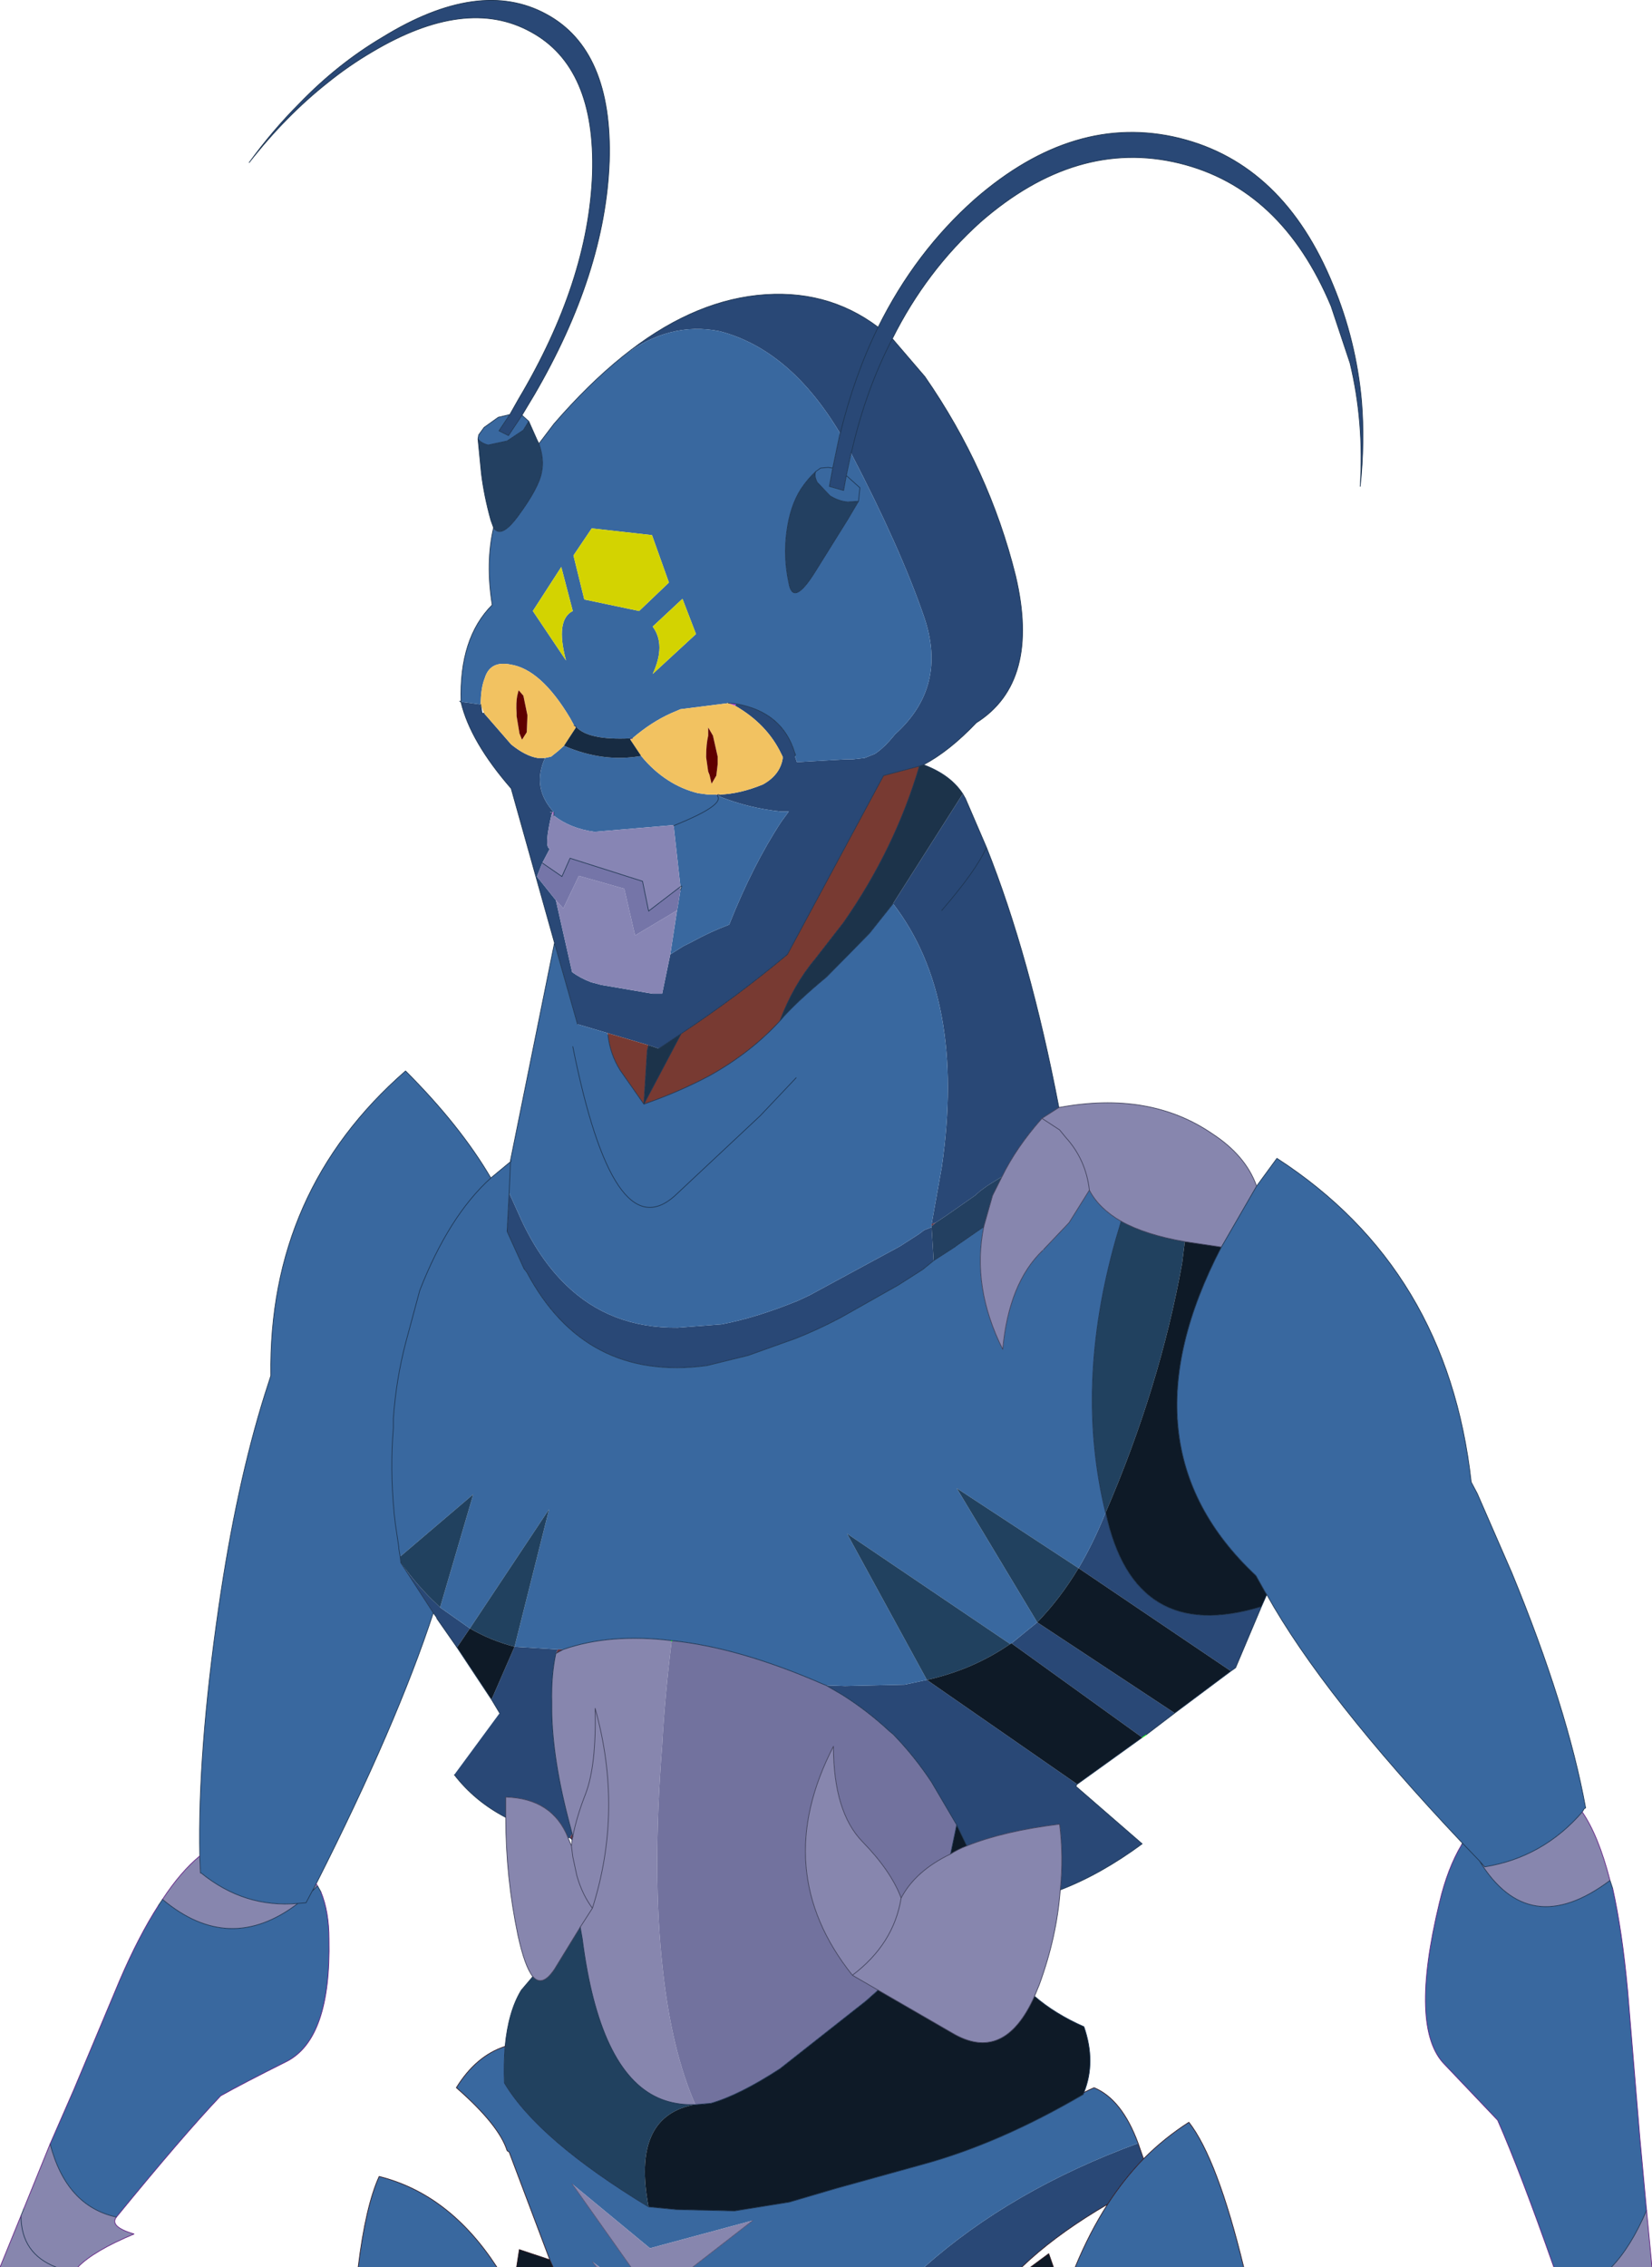 <?xml version="1.0" encoding="UTF-8" standalone="no"?>
<svg xmlns:xlink="http://www.w3.org/1999/xlink" height="167.35px" width="122.0px" xmlns="http://www.w3.org/2000/svg">
  <g transform="matrix(1, 0, 0, 1, -36.7, 107.9)">
    <path d="M74.35 -77.3 L75.0 -78.45 Q80.15 -87.1 80.45 -95.05 80.7 -102.95 75.9 -105.55 71.1 -108.2 64.15 -104.05 62.45 -103.05 60.9 -101.8 57.8 -99.35 55.1 -95.9 56.85 -98.3 58.8 -100.25 61.65 -103.2 64.95 -105.15 72.1 -109.55 77.05 -106.85 81.95 -104.2 81.7 -96.0 81.4 -87.75 76.15 -78.75 L75.25 -77.25 74.25 -75.75 73.55 -76.1 74.35 -77.3 M82.7 -81.6 Q87.6 -85.55 92.6 -86.1 97.7 -86.65 101.55 -83.75 104.3 -89.3 108.7 -93.2 116.05 -99.6 123.8 -97.7 131.5 -95.8 135.15 -86.85 136.85 -82.75 137.25 -78.3 137.5 -75.25 137.15 -72.0 137.45 -76.75 136.4 -81.1 L135.0 -85.3 Q131.35 -94.0 123.8 -95.85 116.2 -97.7 109.1 -91.5 105.1 -87.9 102.6 -82.9 L105.0 -80.1 Q109.75 -73.25 111.7 -65.4 113.55 -57.55 108.8 -54.55 106.8 -52.45 104.9 -51.45 L104.6 -51.35 101.95 -50.65 94.85 -37.45 Q91.15 -34.35 87.0 -31.6 L85.35 -30.5 84.6 -30.75 81.55 -31.65 79.35 -32.3 77.65 -38.3 74.45 -49.7 Q71.45 -53.15 70.75 -56.05 L70.65 -56.1 70.75 -56.1 72.2 -55.9 72.3 -55.25 72.45 -55.25 74.45 -52.95 Q75.5 -52.1 76.4 -51.95 L76.75 -51.95 76.95 -51.95 Q75.95 -49.75 77.6 -47.95 L77.45 -47.95 77.3 -47.95 77.45 -47.9 77.45 -47.85 Q76.85 -45.35 77.3 -45.25 L76.75 -44.2 76.35 -43.2 77.75 -41.45 78.95 -36.15 Q79.55 -35.7 80.35 -35.4 L81.1 -35.2 84.9 -34.55 85.6 -34.55 86.2 -37.45 87.15 -38.05 87.75 -38.35 Q89.1 -39.1 90.55 -39.65 92.3 -44.05 94.4 -47.25 L94.95 -48.0 94.65 -48.0 94.35 -48.0 Q92.0 -48.25 89.85 -49.1 L89.85 -49.25 Q91.35 -49.3 93.05 -50.0 94.3 -50.7 94.5 -51.9 L94.5 -52.05 94.4 -52.25 Q93.35 -54.45 91.0 -55.8 L91.05 -55.95 Q94.5 -55.35 95.4 -52.3 L95.45 -52.2 95.4 -52.1 95.55 -51.65 95.6 -51.65 99.15 -51.85 99.45 -51.85 99.65 -51.85 100.55 -51.95 101.3 -52.25 Q102.0 -52.7 102.8 -53.7 106.7 -57.2 104.95 -62.35 103.2 -67.45 99.55 -74.45 L99.2 -72.8 99.0 -71.7 97.95 -72.0 98.2 -73.35 98.7 -75.75 98.75 -75.9 Q95.05 -82.1 89.85 -83.45 86.1 -84.2 82.7 -81.6 M107.8 -49.3 L108.0 -48.95 109.55 -45.35 Q112.75 -37.35 114.9 -26.15 L113.65 -25.35 Q111.75 -23.2 110.7 -21.05 L109.65 -20.4 109.1 -20.0 108.7 -19.65 106.55 -18.15 105.8 -17.65 105.5 -17.55 106.25 -21.75 Q108.05 -34.2 102.65 -41.2 L107.8 -49.3 M129.85 10.7 L127.95 15.2 127.6 15.45 116.35 7.85 Q117.45 6.0 118.35 3.75 120.45 13.55 129.85 10.7 M123.45 18.55 L121.35 20.15 121.05 20.35 111.4 13.4 113.3 11.85 123.45 18.55 M116.25 23.8 L116.15 23.95 121.05 28.2 Q118.0 30.45 115.0 31.6 115.25 29.15 114.95 26.75 110.85 27.25 108.1 28.35 L107.35 26.8 105.5 23.65 Q104.25 21.75 102.65 20.1 L102.4 19.9 Q100.8 18.4 98.9 17.2 L97.7 16.5 99.1 16.55 103.5 16.45 105.15 16.1 116.25 23.8 M120.75 50.3 L121.15 51.45 Q119.7 52.95 118.5 54.8 115.15 56.75 112.8 58.85 L112.15 59.45 104.95 59.45 Q111.35 53.75 120.75 50.3 M74.05 26.25 Q71.75 25.05 70.25 23.1 L73.6 18.55 73.0 17.55 74.7 13.65 77.9 13.85 77.75 14.15 Q77.4 15.75 77.45 17.8 77.4 21.45 78.65 26.3 L78.95 27.45 78.8 27.75 78.65 27.75 Q77.5 24.85 74.05 24.75 L74.05 26.25 M70.45 13.7 L68.95 11.55 68.95 11.5 68.7 11.15 66.3 7.45 Q67.55 9.2 68.95 10.5 L69.2 10.75 71.4 12.3 70.45 13.7 M70.75 -56.05 L70.75 -56.1 70.75 -56.05 M105.65 -14.85 L104.85 -14.2 103.05 -13.05 98.8 -10.65 Q97.1 -9.75 95.45 -9.1 L91.95 -7.85 88.9 -7.1 Q79.9 -5.9 75.6 -14.0 L75.4 -14.25 74.15 -17.0 74.3 -19.85 75.2 -17.85 Q76.55 -14.95 78.45 -13.1 81.75 -9.85 86.75 -9.9 L90.0 -10.15 Q92.6 -10.65 95.65 -11.9 L96.5 -12.3 103.15 -15.9 104.55 -16.8 104.95 -17.1 105.45 -17.3 105.5 -17.3 105.65 -14.85 M102.6 -82.9 Q100.65 -79.15 99.6 -74.6 L99.55 -74.45 99.6 -74.6 Q100.65 -79.15 102.6 -82.9 M98.75 -75.9 Q99.8 -80.2 101.55 -83.75 99.8 -80.2 98.75 -75.9 M106.25 -40.7 Q108.8 -43.65 109.55 -45.35 108.8 -43.65 106.25 -40.7" fill="#294876" fill-rule="evenodd" stroke="none"/>
    <path d="M75.75 -76.8 L76.35 -75.45 76.5 -75.15 Q76.9 -74.0 76.7 -73.05 76.5 -71.9 74.95 -69.8 73.7 -68.1 73.15 -68.95 L72.95 -69.5 Q72.45 -71.3 72.25 -72.95 L72.0 -75.5 Q72.2 -75.2 72.75 -75.05 L74.15 -75.35 75.35 -76.15 75.75 -76.8 M79.2 -54.3 L79.25 -54.25 79.2 -54.15 79.2 -54.25 79.2 -54.3 M100.1 -70.9 L99.3 -69.55 96.9 -65.7 Q95.25 -63.05 94.95 -64.9 94.55 -66.75 94.8 -68.65 95.05 -70.55 95.85 -71.8 96.35 -72.55 96.95 -73.1 96.8 -72.8 97.05 -72.3 L98.0 -71.3 Q98.65 -70.9 99.3 -70.85 L100.1 -70.9 M105.65 -14.85 L105.5 -17.3 105.5 -17.4 105.8 -17.65 106.55 -18.15 108.7 -19.65 109.1 -20.0 109.65 -20.4 110.7 -21.05 110.3 -20.25 110.0 -19.65 109.35 -17.35 107.4 -16.0 107.2 -15.85 105.65 -14.85" fill="#234061" fill-rule="evenodd" stroke="none"/>
    <path d="M74.35 -77.3 L73.55 -76.1 74.25 -75.75 75.25 -77.25 75.75 -76.8 75.35 -76.15 74.15 -75.35 72.75 -75.05 Q72.2 -75.2 72.0 -75.5 L72.05 -75.8 72.45 -76.35 73.5 -77.1 74.35 -77.3 M76.5 -75.15 L77.6 -76.6 Q80.15 -79.55 82.7 -81.6 86.1 -84.2 89.85 -83.45 95.05 -82.1 98.75 -75.9 L98.7 -75.75 98.2 -73.35 97.85 -73.4 97.3 -73.35 96.95 -73.1 97.3 -73.35 97.85 -73.4 98.2 -73.35 97.95 -72.0 99.0 -71.7 99.2 -72.8 99.55 -74.45 Q103.2 -67.45 104.95 -62.35 106.7 -57.2 102.8 -53.7 102.0 -52.7 101.3 -52.25 L100.55 -51.95 99.65 -51.85 99.45 -51.85 99.15 -51.85 95.6 -51.65 95.55 -51.65 95.4 -52.1 95.45 -52.2 95.4 -52.3 Q94.5 -55.35 91.05 -55.95 L90.5 -56.0 86.95 -55.55 86.25 -55.25 Q84.8 -54.6 83.4 -53.4 L83.25 -53.4 Q80.15 -53.25 79.25 -54.25 L79.2 -54.3 79.1 -54.35 78.8 -54.9 Q76.65 -58.5 74.4 -58.85 72.9 -59.15 72.5 -57.85 72.2 -57.1 72.2 -55.9 L70.75 -56.1 70.65 -56.1 70.65 -56.15 70.75 -56.1 Q70.6 -60.8 73.05 -63.25 72.55 -66.35 73.15 -68.95 73.7 -68.1 74.95 -69.8 76.5 -71.9 76.7 -73.05 76.9 -74.0 76.5 -75.15 M129.5 -20.35 L131.0 -22.4 Q143.6 -14.25 145.35 1.5 L145.8 2.35 148.35 8.2 Q152.45 18.15 153.8 25.55 L153.7 25.6 153.55 25.85 Q150.65 29.2 146.35 29.9 L145.95 29.45 144.7 28.15 145.95 29.45 Q149.6 35.4 155.6 30.9 L155.8 31.5 Q156.5 34.65 156.9 39.0 L157.8 49.85 158.3 55.25 Q157.15 57.95 155.7 59.45 L151.45 59.45 Q148.95 52.35 147.3 48.6 L143.4 44.5 Q140.75 41.85 143.0 32.55 143.6 30.0 144.65 28.25 L144.7 28.15 Q134.4 17.25 130.25 9.8 L130.15 9.65 129.45 8.4 Q119.25 -1.15 126.9 -15.85 L129.5 -20.35 M116.75 46.55 Q117.15 46.35 117.5 46.2 119.55 47.05 120.75 50.3 111.35 53.75 104.95 59.45 L87.85 59.45 92.3 56.0 84.7 58.05 78.95 53.3 83.3 59.45 81.0 59.45 80.45 59.05 80.75 59.45 77.55 59.45 77.3 58.9 74.3 50.95 74.15 50.85 Q73.55 48.95 70.4 46.2 71.85 43.85 74.0 43.15 73.9 44.4 73.95 45.85 76.45 50.05 84.6 55.0 L86.65 55.2 90.95 55.3 95.0 54.65 98.4 53.65 104.9 51.85 Q110.55 50.3 116.7 46.7 L116.75 46.55 M121.15 51.45 Q122.7 49.9 124.5 48.75 126.6 51.45 128.55 59.45 L116.1 59.45 Q117.15 56.9 118.5 54.8 119.7 52.95 121.15 51.45 M68.7 11.15 Q66.0 19.4 60.05 31.15 L59.75 31.7 59.3 32.55 58.7 32.6 59.3 32.55 59.75 31.7 60.15 31.3 60.4 31.75 Q61.0 33.2 61.0 35.25 61.15 42.55 57.9 44.25 54.6 45.9 53.0 46.8 50.2 49.75 45.3 55.75 41.6 54.95 40.4 50.35 L42.15 46.35 45.55 38.25 Q46.95 35.0 48.4 32.75 L48.7 32.3 Q53.65 36.45 58.7 32.6 54.75 32.95 51.55 30.35 L51.5 30.35 51.45 29.1 Q51.3 21.45 52.85 10.75 54.15 1.75 56.25 -4.95 L56.7 -6.35 Q56.5 -20.0 66.65 -28.85 70.7 -24.8 72.95 -20.95 L74.4 -22.15 74.45 -22.2 74.4 -22.25 77.65 -38.3 79.35 -32.3 81.55 -31.65 81.6 -31.5 Q81.75 -30.1 82.5 -28.9 L84.25 -26.4 Q86.85 -27.3 89.1 -28.5 92.15 -30.2 94.3 -32.55 95.4 -33.85 97.75 -35.8 L100.9 -39.0 102.65 -41.2 Q108.05 -34.2 106.25 -21.75 L105.5 -17.55 105.5 -17.4 105.5 -17.3 105.45 -17.3 104.95 -17.1 104.55 -16.8 103.15 -15.9 96.5 -12.3 95.65 -11.9 Q92.6 -10.65 90.0 -10.15 L86.75 -9.9 Q81.75 -9.85 78.45 -13.1 76.55 -14.95 75.2 -17.85 L74.3 -19.85 74.4 -22.15 74.3 -19.85 74.15 -17.0 75.4 -14.25 75.6 -14.0 Q79.9 -5.9 88.9 -7.1 L91.95 -7.85 95.45 -9.1 Q97.1 -9.75 98.8 -10.65 L103.05 -13.05 104.85 -14.2 105.65 -14.85 107.2 -15.85 107.4 -16.0 109.35 -17.35 Q108.45 -12.9 110.75 -8.3 111.2 -13.2 113.7 -15.6 L113.75 -15.65 115.65 -17.65 117.15 -20.05 Q117.85 -18.7 119.5 -17.75 L119.1 -16.4 Q116.05 -5.6 118.35 3.75 117.45 6.0 116.35 7.85 L107.35 1.95 113.3 11.85 111.4 13.4 111.3 13.45 99.25 5.3 105.15 16.1 103.5 16.45 99.1 16.55 97.7 16.5 97.45 16.4 Q91.25 13.7 86.3 13.2 81.75 12.65 78.3 13.85 L77.9 13.85 74.7 13.65 77.25 3.5 71.4 12.3 69.2 10.75 71.65 2.4 66.25 7.0 66.15 6.4 66.15 6.3 65.9 4.6 65.8 3.75 65.8 3.7 Q65.5 0.5 65.75 -2.5 L65.75 -3.2 Q65.95 -6.05 66.65 -8.75 L67.7 -12.65 Q69.85 -18.15 72.95 -20.95 69.85 -18.15 67.7 -12.65 L66.65 -8.75 Q65.95 -6.05 65.75 -3.2 L65.75 -2.5 Q65.5 0.5 65.8 3.7 L65.8 3.75 65.9 4.6 66.15 6.3 66.15 6.4 66.25 7.0 66.3 7.45 68.7 11.15 M79.05 -66.9 L79.85 -63.65 83.9 -62.8 86.1 -64.9 84.85 -68.4 80.4 -68.9 79.05 -66.9 M78.15 -66.05 L76.05 -62.8 78.5 -59.15 Q77.7 -62.15 79.0 -62.8 L78.15 -66.05 M100.1 -70.9 L100.2 -71.85 100.2 -71.9 99.2 -72.8 100.2 -71.9 100.2 -71.85 100.1 -70.9 99.3 -70.85 Q98.65 -70.9 98.0 -71.3 L97.05 -72.3 Q96.8 -72.8 96.95 -73.1 96.35 -72.55 95.85 -71.8 95.05 -70.55 94.8 -68.65 94.55 -66.75 94.95 -64.9 95.25 -63.05 96.9 -65.7 L99.3 -69.55 100.1 -70.9 M76.95 -51.95 L77.4 -52.05 77.9 -52.45 78.35 -52.85 Q81.25 -51.6 84.05 -52.1 84.95 -51.0 86.05 -50.3 87.05 -49.65 88.25 -49.35 L89.0 -49.25 89.6 -49.25 89.65 -49.2 89.75 -49.25 89.85 -49.1 Q92.0 -48.25 94.35 -48.0 L94.65 -48.0 94.95 -48.0 94.4 -47.25 Q92.3 -44.05 90.55 -39.65 89.1 -39.1 87.75 -38.35 L87.15 -38.05 86.2 -37.45 86.7 -40.7 86.75 -40.95 86.95 -42.2 87.05 -42.5 86.95 -42.45 86.45 -46.95 86.5 -47.0 80.6 -46.5 Q78.8 -46.75 77.6 -47.7 L77.6 -47.95 Q75.95 -49.75 76.95 -51.95 M84.9 -61.65 Q85.9 -60.3 84.9 -58.15 L88.1 -61.1 87.1 -63.7 84.9 -61.65 M86.45 -46.95 L87.4 -47.35 Q90.25 -48.6 89.65 -49.2 90.25 -48.6 87.4 -47.35 L86.45 -46.95 M95.5 -28.35 L92.85 -25.55 86.5 -19.6 Q82.0 -15.65 79.0 -30.65 82.0 -15.65 86.5 -19.6 L92.85 -25.55 95.5 -28.35 M63.15 59.45 Q63.7 54.95 64.7 52.75 69.9 54.05 73.4 59.45 L63.15 59.45" fill="#39689f" fill-rule="evenodd" stroke="none"/>
    <path d="M78.15 -66.05 L79.0 -62.8 Q77.7 -62.15 78.5 -59.15 L76.05 -62.8 78.15 -66.05 M79.05 -66.9 L80.4 -68.9 84.85 -68.4 86.1 -64.9 83.9 -62.8 79.85 -63.65 79.05 -66.9 M84.9 -61.65 L87.1 -63.7 88.1 -61.1 84.9 -58.15 Q85.9 -60.3 84.9 -61.65" fill="#d3d301" fill-rule="evenodd" stroke="none"/>
    <path d="M72.2 -55.9 Q72.2 -57.1 72.5 -57.85 72.9 -59.15 74.4 -58.85 76.65 -58.5 78.8 -54.9 L79.1 -54.35 79.2 -54.25 79.2 -54.15 78.35 -52.85 77.9 -52.45 77.4 -52.05 76.95 -51.95 76.75 -51.95 76.4 -51.95 Q75.5 -52.1 74.45 -52.95 L72.45 -55.25 72.2 -55.9 M83.4 -53.4 Q84.8 -54.6 86.25 -55.25 L86.95 -55.55 90.5 -56.0 91.0 -55.8 Q93.35 -54.45 94.4 -52.25 L94.5 -52.05 94.5 -51.9 Q94.3 -50.7 93.05 -50.0 91.35 -49.3 89.85 -49.25 L89.75 -49.25 89.6 -49.25 89.0 -49.25 88.25 -49.35 Q87.05 -49.65 86.05 -50.3 84.95 -51.0 84.05 -52.1 L83.25 -53.3 83.4 -53.4 M75.0 -56.95 L74.9 -56.55 Q74.8 -56.05 74.85 -55.25 L74.85 -55.1 74.85 -55.05 75.05 -53.85 75.05 -53.8 75.25 -53.3 75.6 -53.85 75.65 -55.1 75.35 -56.55 75.0 -56.95 M89.0 -54.2 L89.0 -53.6 Q88.85 -52.95 88.85 -52.05 L88.85 -52.0 88.9 -51.65 88.95 -51.3 89.0 -50.95 89.1 -50.7 89.25 -50.05 89.6 -50.65 89.7 -51.5 89.7 -51.65 89.7 -52.05 89.35 -53.6 89.0 -54.2" fill="#f2c261" fill-rule="evenodd" stroke="none"/>
    <path d="M75.0 -56.95 L75.35 -56.55 75.65 -55.1 75.6 -53.85 75.25 -53.3 75.05 -53.8 75.05 -53.85 74.85 -55.05 74.85 -55.1 74.85 -55.25 Q74.8 -56.05 74.9 -56.55 L75.0 -56.95 M89.0 -54.2 L89.35 -53.6 89.7 -52.05 89.7 -51.65 89.7 -51.5 89.6 -50.65 89.25 -50.05 89.1 -50.7 89.0 -50.95 88.95 -51.3 88.9 -51.65 88.85 -52.0 88.85 -52.05 Q88.85 -52.95 89.0 -53.6 L89.0 -54.2" fill="#5f0000" fill-rule="evenodd" stroke="none"/>
    <path d="M79.1 -54.35 L79.2 -54.3 79.2 -54.25 79.1 -54.35 M83.25 -53.4 L83.4 -53.4 83.25 -53.3 83.25 -53.4 M77.45 -47.9 L77.45 -47.95 77.6 -47.95 77.6 -47.7 77.45 -47.85 77.45 -47.9 M89.6 -49.25 L89.75 -49.25 89.65 -49.2 89.6 -49.25" fill="#ca7de1" fill-rule="evenodd" stroke="none"/>
    <path d="M79.25 -54.25 Q80.15 -53.25 83.25 -53.4 L83.25 -53.3 84.05 -52.1 Q81.25 -51.6 78.35 -52.85 L79.2 -54.15 79.25 -54.25" fill="#172b42" fill-rule="evenodd" stroke="none"/>
    <path d="M77.45 -47.85 L77.6 -47.7 Q78.8 -46.75 80.6 -46.5 L86.5 -47.0 86.45 -46.95 86.95 -42.45 84.6 -40.65 84.15 -42.85 78.8 -44.55 78.2 -43.2 76.75 -44.2 77.3 -45.25 Q76.85 -45.35 77.45 -47.85 M77.75 -41.45 L78.3 -40.85 79.45 -43.25 82.8 -42.3 83.6 -38.85 86.7 -40.7 86.2 -37.45 85.6 -34.55 84.9 -34.55 81.1 -35.2 80.35 -35.4 Q79.55 -35.7 78.95 -36.15 L77.75 -41.45" fill="#8785b4" fill-rule="evenodd" stroke="none"/>
    <path d="M76.75 -44.2 L78.2 -43.2 78.8 -44.55 84.15 -42.85 84.6 -40.65 86.95 -42.45 86.95 -42.2 86.75 -40.95 86.7 -40.7 83.6 -38.85 82.8 -42.3 79.45 -43.25 78.3 -40.85 77.75 -41.45 76.35 -43.2 76.75 -44.2" fill="#7575a8" fill-rule="evenodd" stroke="none"/>
    <path d="M90.5 -56.0 L91.05 -55.95 91.0 -55.8 90.5 -56.0" fill="#b547d6" fill-rule="evenodd" stroke="none"/>
    <path d="M81.55 -31.65 L84.6 -30.75 84.5 -30.35 84.25 -26.4 82.5 -28.9 Q81.75 -30.1 81.6 -31.5 L81.55 -31.65 M87.0 -31.6 Q91.15 -34.35 94.85 -37.45 L101.95 -50.65 104.6 -51.35 Q102.8 -45.25 99.0 -39.8 L96.9 -37.1 Q95.3 -35.2 94.3 -32.55 92.15 -30.2 89.1 -28.5 86.85 -27.3 84.25 -26.4 L86.05 -29.8 87.0 -31.6" fill="#783a32" fill-rule="evenodd" stroke="none"/>
    <path d="M104.9 -51.45 Q106.9 -50.7 107.8 -49.3 L102.65 -41.2 100.9 -39.0 97.75 -35.8 Q95.4 -33.85 94.3 -32.55 95.3 -35.2 96.9 -37.1 L99.0 -39.8 Q102.8 -45.25 104.6 -51.35 L104.9 -51.45 M84.6 -30.75 L85.35 -30.5 87.0 -31.6 86.05 -29.8 84.25 -26.4 84.5 -30.35 84.6 -30.75 M89.85 -49.25 L89.85 -49.1 89.75 -49.25 89.85 -49.25" fill="#1c334a" fill-rule="evenodd" stroke="none"/>
    <path d="M114.9 -26.15 Q121.6 -27.4 126.25 -24.2 128.7 -22.6 129.5 -20.35 L126.9 -15.85 124.2 -16.25 Q121.3 -16.75 119.5 -17.75 117.85 -18.7 117.15 -20.05 L115.65 -17.65 113.75 -15.65 113.7 -15.6 Q111.2 -13.2 110.75 -8.3 108.45 -12.9 109.35 -17.35 L110.0 -19.65 110.3 -20.25 110.7 -21.05 Q111.75 -23.2 113.65 -25.35 L114.9 -26.15 M153.55 25.85 Q154.75 27.6 155.6 30.9 149.6 35.4 145.95 29.45 L146.35 29.9 Q150.65 29.2 153.55 25.85 M158.3 55.25 L158.7 59.45 155.7 59.45 Q157.15 57.95 158.3 55.25 M115.0 31.6 Q114.75 35.05 113.45 38.6 L113.1 39.45 Q110.85 44.45 107.0 42.15 L101.55 39.0 99.65 37.9 Q93.5 30.2 98.25 21.0 98.25 25.85 100.4 28.05 102.5 30.2 103.25 32.2 104.3 30.2 106.9 28.95 107.45 28.6 108.1 28.35 110.85 27.25 114.95 26.75 115.25 29.15 115.0 31.6 M87.85 59.45 L83.3 59.45 78.95 53.3 84.7 58.05 92.3 56.0 87.85 59.45 M81.0 59.45 L80.75 59.45 80.45 59.05 81.0 59.45 M76.05 38.0 Q75.45 37.25 74.95 34.95 74.05 30.65 74.05 26.25 L74.05 24.75 Q77.5 24.85 78.65 27.75 L78.9 28.35 78.95 27.9 79.0 27.7 79.0 27.65 Q79.3 26.15 79.95 24.5 80.75 22.4 80.65 18.2 82.75 25.7 80.45 32.95 L79.55 34.35 77.65 37.45 Q76.75 38.8 76.05 38.0 M60.05 31.15 L60.15 31.3 59.75 31.7 60.05 31.15 M45.3 55.75 Q44.75 56.45 46.6 57.0 43.6 58.25 42.45 59.45 L40.85 59.45 36.7 59.45 38.25 55.65 38.45 55.15 40.4 50.35 Q41.6 54.95 45.3 55.75 M48.7 32.3 Q50.05 30.25 51.45 29.1 L51.5 30.35 51.55 30.35 Q54.75 32.95 58.7 32.6 53.65 36.45 48.7 32.3 M78.3 13.85 Q81.75 12.65 86.3 13.2 L86.3 13.25 Q85.8 17.3 85.6 20.95 84.85 30.5 85.65 37.5 86.3 43.45 88.05 47.45 L87.55 47.45 Q86.3 47.4 85.3 46.95 80.95 45.0 79.7 35.2 L79.55 34.35 80.45 32.95 Q82.75 25.7 80.65 18.2 80.75 22.4 79.95 24.5 79.3 26.15 79.0 27.65 L78.95 27.45 78.65 26.3 Q77.4 21.45 77.45 17.8 77.4 15.75 77.75 14.15 L78.3 13.85 M117.15 -20.05 Q116.9 -22.3 115.4 -23.95 L114.95 -24.5 113.65 -25.35 114.95 -24.5 115.4 -23.95 Q116.9 -22.3 117.15 -20.05 M99.65 37.9 Q102.7 35.6 103.25 32.2 102.7 35.6 99.65 37.9 M80.45 32.95 Q79.7 31.95 79.3 30.55 L79.0 29.15 78.9 28.35 79.0 29.15 79.3 30.55 Q79.7 31.95 80.45 32.95 M38.25 55.65 Q38.25 58.45 40.85 59.45 38.25 58.45 38.25 55.65" fill="#8786ae" fill-rule="evenodd" stroke="none"/>
    <path d="M86.95 -42.2 L86.95 -42.45 87.05 -42.5 86.95 -42.2" fill="#eff5f3" fill-rule="evenodd" stroke="none"/>
    <path d="M74.0 43.15 Q74.25 40.55 75.2 39.0 L76.05 38.0 Q76.75 38.8 77.65 37.45 L79.55 34.35 79.7 35.2 Q80.95 45.0 85.3 46.95 86.3 47.4 87.55 47.45 L88.05 47.45 87.75 47.5 Q83.35 48.5 84.6 55.0 76.45 50.05 73.95 45.85 73.9 44.4 74.0 43.15 M66.25 7.0 L71.65 2.4 69.2 10.75 68.95 10.5 Q67.55 9.2 66.3 7.45 L66.25 7.0 M71.4 12.3 L77.25 3.5 74.7 13.65 Q72.95 13.2 71.4 12.3 M105.15 16.1 L99.25 5.3 111.3 13.45 Q108.55 15.35 105.15 16.1 M113.3 11.85 L107.35 1.95 116.35 7.85 Q115.0 10.1 113.3 11.85 M118.35 3.75 Q116.05 -5.6 119.1 -16.4 L119.5 -17.75 Q121.3 -16.75 124.2 -16.25 L124.0 -14.65 Q122.35 -5.5 118.35 3.75" fill="#21415f" fill-rule="evenodd" stroke="none"/>
    <path d="M77.9 13.85 L78.3 13.85 77.75 14.15 77.9 13.85 M105.5 -17.55 L105.8 -17.65 105.5 -17.4 105.5 -17.55 M78.8 27.75 L78.95 27.45 79.0 27.7 78.95 27.9 78.8 27.75" fill="#643342" fill-rule="evenodd" stroke="none"/>
    <path d="M130.25 9.8 L129.85 10.7 Q120.45 13.55 118.35 3.75 122.35 -5.5 124.0 -14.65 L124.2 -16.25 126.9 -15.85 Q119.25 -1.15 129.45 8.4 L130.15 9.65 130.25 9.8 M127.6 15.45 L123.45 18.55 113.3 11.85 Q115.0 10.1 116.35 7.85 L127.6 15.45 M121.05 20.35 L116.25 23.8 105.15 16.1 Q108.55 15.35 111.3 13.45 L111.4 13.4 121.05 20.35 M113.1 39.45 Q114.6 40.75 116.75 41.7 117.65 44.3 116.75 46.55 L116.7 46.7 Q110.55 50.3 104.9 51.85 L98.4 53.65 95.0 54.65 90.95 55.3 86.65 55.2 84.6 55.0 Q83.35 48.5 87.75 47.5 L88.05 47.45 89.2 47.35 Q91.3 46.75 94.3 44.8 L100.65 39.8 101.55 39.0 107.0 42.15 Q110.85 44.45 113.1 39.45 M77.55 59.45 L74.85 59.45 75.05 58.15 77.3 58.9 77.55 59.45 M73.0 17.55 L70.45 13.7 71.4 12.3 Q72.95 13.2 74.7 13.65 L73.0 17.55 M107.35 26.8 L108.1 28.35 Q107.45 28.6 106.9 28.95 L107.35 26.8 M112.8 59.45 L114.15 58.45 114.5 59.45 112.8 59.45" fill="#0e1a27" fill-rule="evenodd" stroke="none"/>
    <path d="M86.3 13.2 Q91.25 13.7 97.45 16.4 L97.7 16.5 98.9 17.2 Q100.8 18.4 102.4 19.9 L102.65 20.1 Q104.25 21.75 105.5 23.65 L107.35 26.8 106.9 28.95 Q104.3 30.2 103.25 32.2 102.5 30.2 100.4 28.05 98.25 25.85 98.25 21.0 93.5 30.2 99.65 37.9 L101.55 39.0 100.65 39.8 94.3 44.8 Q91.3 46.75 89.2 47.35 L88.05 47.45 Q86.3 43.45 85.65 37.5 84.85 30.5 85.6 20.95 85.8 17.3 86.3 13.25 L86.3 13.2" fill="#72729e" fill-rule="evenodd" stroke="none"/>
    <path d="M78.95 27.45 L79.0 27.65 79.0 27.7 78.95 27.45" fill="#783d4a" fill-rule="evenodd" stroke="none"/>
    <path d="M75.25 -77.25 L76.15 -78.75 Q81.4 -87.75 81.7 -96.0 81.95 -104.2 77.05 -106.85 72.1 -109.55 64.95 -105.15 61.65 -103.2 58.8 -100.25 56.85 -98.3 55.1 -95.9 57.8 -99.35 60.9 -101.8 62.45 -103.05 64.15 -104.05 71.1 -108.2 75.9 -105.55 80.7 -102.95 80.45 -95.05 80.15 -87.1 75.0 -78.45 L74.35 -77.3 73.55 -76.1 74.25 -75.75 75.25 -77.25 75.75 -76.8 76.35 -75.45 76.5 -75.15 77.6 -76.6 Q80.15 -79.55 82.7 -81.6 87.6 -85.55 92.6 -86.1 97.7 -86.65 101.55 -83.75 104.3 -89.3 108.7 -93.2 116.05 -99.6 123.8 -97.7 131.5 -95.8 135.15 -86.85 136.85 -82.75 137.25 -78.3 137.5 -75.25 137.15 -72.0 137.45 -76.75 136.4 -81.1 L135.0 -85.3 Q131.35 -94.0 123.8 -95.85 116.2 -97.7 109.1 -91.5 105.1 -87.9 102.6 -82.9 L105.0 -80.1 Q109.75 -73.25 111.7 -65.4 113.55 -57.55 108.8 -54.55 106.8 -52.45 104.9 -51.45 106.9 -50.7 107.8 -49.3 L108.0 -48.95 109.55 -45.35 Q112.75 -37.35 114.9 -26.15 M129.5 -20.35 L131.0 -22.4 Q143.6 -14.25 145.35 1.5 L145.8 2.35 148.35 8.2 Q152.45 18.15 153.8 25.55 L153.7 25.6 153.55 25.85 M155.6 30.9 L155.8 31.5 M144.65 28.25 L144.7 28.15 Q134.4 17.25 130.25 9.8 L129.85 10.7 127.95 15.2 127.6 15.45 123.45 18.55 121.35 20.15 M121.05 20.35 L116.25 23.8 116.15 23.95 121.05 28.2 Q118.0 30.45 115.0 31.6 M113.1 39.45 Q114.6 40.75 116.75 41.7 117.65 44.3 116.75 46.55 M74.0 43.15 Q74.25 40.55 75.2 39.0 L76.05 38.0 M74.05 26.25 Q71.75 25.05 70.25 23.1 M73.6 18.55 L73.0 17.55 70.45 13.7 68.95 11.55 M68.95 11.5 L68.7 11.15 Q66.0 19.4 60.05 31.15 M60.15 31.3 L60.4 31.75 M38.25 55.65 L38.45 55.15 M48.4 32.75 L48.7 32.3 M51.45 29.1 Q51.3 21.45 52.85 10.75 54.15 1.75 56.25 -4.95 L56.7 -6.35 Q56.5 -20.0 66.65 -28.85 70.7 -24.8 72.95 -20.95 L74.4 -22.15 74.4 -22.25 77.65 -38.3 74.45 -49.7 Q71.45 -53.15 70.75 -56.05 M70.65 -56.15 L70.75 -56.1 Q70.6 -60.8 73.05 -63.25 72.55 -66.35 73.15 -68.95 L72.95 -69.5 Q72.45 -71.3 72.25 -72.95 L72.0 -75.5 72.05 -75.8 72.45 -76.35 73.5 -77.1 74.35 -77.3 M72.0 -75.5 Q72.2 -75.2 72.75 -75.05 L74.15 -75.35 75.35 -76.15 75.75 -76.8 M76.5 -75.15 Q76.9 -74.0 76.7 -73.05 76.5 -71.9 74.95 -69.8 73.7 -68.1 73.15 -68.95 M79.1 -54.35 L79.2 -54.3 79.25 -54.25 M83.25 -53.4 L83.4 -53.4 M90.5 -56.0 L91.05 -55.95 Q94.5 -55.35 95.4 -52.3 L95.45 -52.2 95.4 -52.1 M99.55 -74.45 L99.2 -72.8 100.2 -71.9 100.2 -71.85 100.1 -70.9 99.3 -69.55 96.9 -65.7 Q95.25 -63.05 94.95 -64.9 94.55 -66.75 94.8 -68.65 95.05 -70.55 95.85 -71.8 96.35 -72.55 96.95 -73.1 L97.3 -73.35 97.85 -73.4 98.2 -73.35 98.7 -75.75 98.75 -75.9 M70.75 -56.1 L70.75 -56.05 M72.45 -55.25 L72.3 -55.25 72.2 -55.9 M77.45 -47.9 L77.45 -47.95 M77.45 -47.9 L77.45 -47.85 M77.6 -47.7 L77.6 -47.95 M76.75 -44.2 L78.2 -43.2 78.8 -44.55 84.15 -42.85 84.6 -40.65 86.95 -42.45 87.05 -42.5 86.95 -42.2 M77.65 -38.3 L79.35 -32.3 M85.35 -30.5 L87.0 -31.6 Q91.15 -34.35 94.85 -37.45 L101.95 -50.65 104.6 -51.35 104.9 -51.45 M74.4 -22.15 L74.45 -22.2 74.4 -22.25 M74.3 -19.85 L74.4 -22.15 M74.3 -19.85 L74.15 -17.0 75.4 -14.25 75.6 -14.0 Q79.9 -5.9 88.9 -7.1 L91.95 -7.85 95.45 -9.1 Q97.1 -9.75 98.8 -10.65 L103.05 -13.05 104.85 -14.2 105.65 -14.85 M72.95 -20.95 Q69.85 -18.15 67.7 -12.65 L66.65 -8.75 Q65.95 -6.05 65.75 -3.2 L65.75 -2.5 Q65.5 0.5 65.8 3.7 L65.8 3.75 65.9 4.6 66.15 6.3 66.15 6.4 66.25 7.0 M78.3 13.85 Q81.75 12.65 86.3 13.2 91.25 13.7 97.45 16.4 L97.7 16.5 98.9 17.2 Q100.8 18.4 102.4 19.9 L102.65 20.1 Q104.25 21.75 105.5 23.65 L107.35 26.8 108.1 28.35 M118.35 3.75 Q116.05 -5.6 119.1 -16.4 L119.5 -17.75 M109.35 -17.35 L107.4 -16.0 107.2 -15.85 105.65 -14.85 M99.55 -74.45 L99.6 -74.6 Q100.65 -79.15 102.6 -82.9 M98.2 -73.35 L97.95 -72.0 99.0 -71.7 99.2 -72.8 M100.1 -70.9 L99.3 -70.85 Q98.65 -70.9 98.0 -71.3 L97.05 -72.3 Q96.8 -72.8 96.95 -73.1 M101.55 -83.75 Q99.8 -80.2 98.75 -75.9 M109.55 -45.35 Q108.8 -43.65 106.25 -40.7 M89.65 -49.2 L89.75 -49.25 M89.65 -49.2 Q90.25 -48.6 87.4 -47.35 L86.45 -46.95 M81.6 -31.5 Q81.75 -30.1 82.5 -28.9 L84.25 -26.4 84.5 -30.35 84.6 -30.75 M87.0 -31.6 L86.05 -29.8 84.25 -26.4 Q86.85 -27.3 89.1 -28.5 92.15 -30.2 94.3 -32.55 95.3 -35.2 96.9 -37.1 L99.0 -39.8 Q102.8 -45.25 104.6 -51.35 M94.3 -32.55 Q95.4 -33.85 97.75 -35.8 L100.9 -39.0 102.65 -41.2 M79.0 -30.65 Q82.0 -15.65 86.5 -19.6 L92.85 -25.55 95.5 -28.35 M126.9 -15.85 L129.5 -20.35 M126.9 -15.85 Q119.25 -1.15 129.45 8.4 L130.15 9.65 130.25 9.8 M145.95 29.45 L146.35 29.9 Q150.65 29.2 153.55 25.85 M144.7 28.15 L145.95 29.45 Q149.6 35.4 155.6 30.9 M101.55 39.0 L100.65 39.8 94.3 44.8 Q91.3 46.75 89.2 47.35 L88.05 47.45 M84.6 55.0 L86.65 55.2 90.95 55.3 95.0 54.65 98.4 53.65 104.9 51.85 Q110.55 50.3 116.7 46.7 L116.75 46.55 M79.55 34.35 L79.7 35.2 Q80.95 45.0 85.3 46.95 86.3 47.4 87.55 47.45 L88.05 47.45 M107.35 26.8 L106.9 28.95 M155.7 59.45 Q157.15 57.95 158.3 55.25 M129.85 10.7 Q120.45 13.55 118.35 3.75 M66.3 7.45 L66.25 7.0 M68.7 11.15 L66.3 7.45 M77.75 14.15 L78.3 13.85 M78.95 27.45 L78.65 26.3 Q77.4 21.45 77.45 17.8 77.4 15.75 77.75 14.15 M51.45 29.1 L51.5 30.35 51.55 30.35 Q54.75 32.95 58.7 32.6 L59.3 32.55 59.75 31.7 60.05 31.15 M60.15 31.3 L59.75 31.7 M58.7 32.6 Q53.65 36.45 48.7 32.3 M78.65 27.75 L78.8 27.75 78.95 27.9 M78.95 27.45 L79.0 27.65 M79.0 27.7 L78.95 27.45 M74.0 43.15 Q73.9 44.4 73.95 45.85 76.45 50.05 84.6 55.0 M40.85 59.45 Q38.25 58.45 38.25 55.65 M40.4 50.35 Q41.6 54.95 45.3 55.75" fill="none" stroke="#1d3450" stroke-linecap="round" stroke-linejoin="round" stroke-width="0.05"/>
    <path d="M114.9 -26.15 Q121.6 -27.4 126.25 -24.2 128.7 -22.6 129.5 -20.35 M115.0 31.6 Q114.75 35.05 113.45 38.6 L113.1 39.45 M76.05 38.0 Q75.45 37.25 74.95 34.95 74.05 30.65 74.05 26.25 L74.05 24.75 Q77.5 24.85 78.65 27.75 L78.9 28.35 79.0 29.15 79.3 30.55 Q79.7 31.95 80.45 32.95 L79.55 34.35 77.65 37.45 Q76.75 38.8 76.05 38.0 M119.5 -17.75 Q117.85 -18.7 117.15 -20.05 L115.65 -17.65 113.75 -15.65 M113.7 -15.6 Q111.2 -13.2 110.75 -8.3 108.45 -12.9 109.35 -17.35 L110.0 -19.65 110.3 -20.25 110.7 -21.05 Q111.75 -23.2 113.65 -25.35 L114.9 -26.15 M113.65 -25.35 L114.95 -24.5 115.4 -23.95 Q116.9 -22.3 117.15 -20.05 M124.2 -16.25 L126.9 -15.85 M124.2 -16.25 Q121.3 -16.75 119.5 -17.75 M108.1 28.35 Q110.85 27.25 114.95 26.75 115.25 29.15 115.0 31.6 M106.9 28.95 Q107.45 28.6 108.1 28.35 M106.9 28.95 Q104.3 30.2 103.25 32.2 102.7 35.6 99.65 37.9 L101.55 39.0 107.0 42.15 Q110.85 44.45 113.1 39.45 M103.25 32.2 Q102.5 30.2 100.4 28.05 98.25 25.85 98.25 21.0 93.5 30.2 99.65 37.9 M79.0 27.65 Q79.3 26.15 79.95 24.5 80.75 22.4 80.65 18.2 82.75 25.7 80.45 32.95 M79.0 27.65 L79.0 27.7 78.95 27.9 78.9 28.35" fill="none" stroke="#3e3f59" stroke-linecap="round" stroke-linejoin="round" stroke-width="0.05"/>
    <path d="M153.55 25.85 Q154.75 27.6 155.6 30.9 M155.8 31.5 Q156.5 34.65 156.9 39.0 L157.8 49.85 158.3 55.25 158.7 59.45 M151.45 59.45 Q148.95 52.35 147.3 48.6 L143.4 44.5 Q140.75 41.85 143.0 32.55 143.6 30.0 144.65 28.25 M60.05 31.15 L60.15 31.3 M60.4 31.75 Q61.0 33.2 61.0 35.25 61.15 42.55 57.9 44.25 54.6 45.9 53.0 46.8 50.2 49.75 45.3 55.75 44.75 56.45 46.6 57.0 43.6 58.25 42.45 59.45 M36.7 59.45 L38.25 55.65 M38.45 55.15 L40.4 50.35 42.15 46.35 45.55 38.25 Q46.95 35.0 48.4 32.75 M48.7 32.3 Q50.05 30.25 51.45 29.1" fill="none" stroke="#621d81" stroke-linecap="round" stroke-linejoin="round" stroke-width="0.05"/>
    <path d="M121.35 20.15 L121.05 20.35 M86.3 13.25 L86.3 13.2" fill="none" stroke="#00ff00" stroke-linecap="round" stroke-linejoin="round" stroke-width="0.05"/>
    <path d="M116.75 46.55 Q117.15 46.35 117.5 46.2 119.55 47.05 120.75 50.3 L121.15 51.45 Q122.7 49.9 124.5 48.75 126.6 51.45 128.55 59.45 M116.1 59.45 Q117.15 56.9 118.5 54.8 115.15 56.75 112.8 58.85 L112.15 59.45 M74.85 59.45 L75.05 58.15 77.3 58.9 74.3 50.95 74.15 50.85 Q73.55 48.95 70.4 46.2 71.85 43.85 74.0 43.15 M112.8 59.45 L114.15 58.45 114.5 59.45 M118.5 54.8 Q119.7 52.95 121.15 51.45 M77.3 58.9 L77.55 59.45 M63.15 59.45 Q63.7 54.95 64.7 52.75 69.9 54.05 73.4 59.45" fill="none" stroke="#301820" stroke-linecap="round" stroke-linejoin="round" stroke-width="0.05"/>
    <path d="M78.95 53.3 L83.3 59.45 M87.85 59.45 L92.3 56.0 M80.75 59.45 L80.45 59.05" fill="none" stroke="#535375" stroke-linecap="round" stroke-linejoin="round" stroke-width="0.05"/>
  </g>
</svg>
